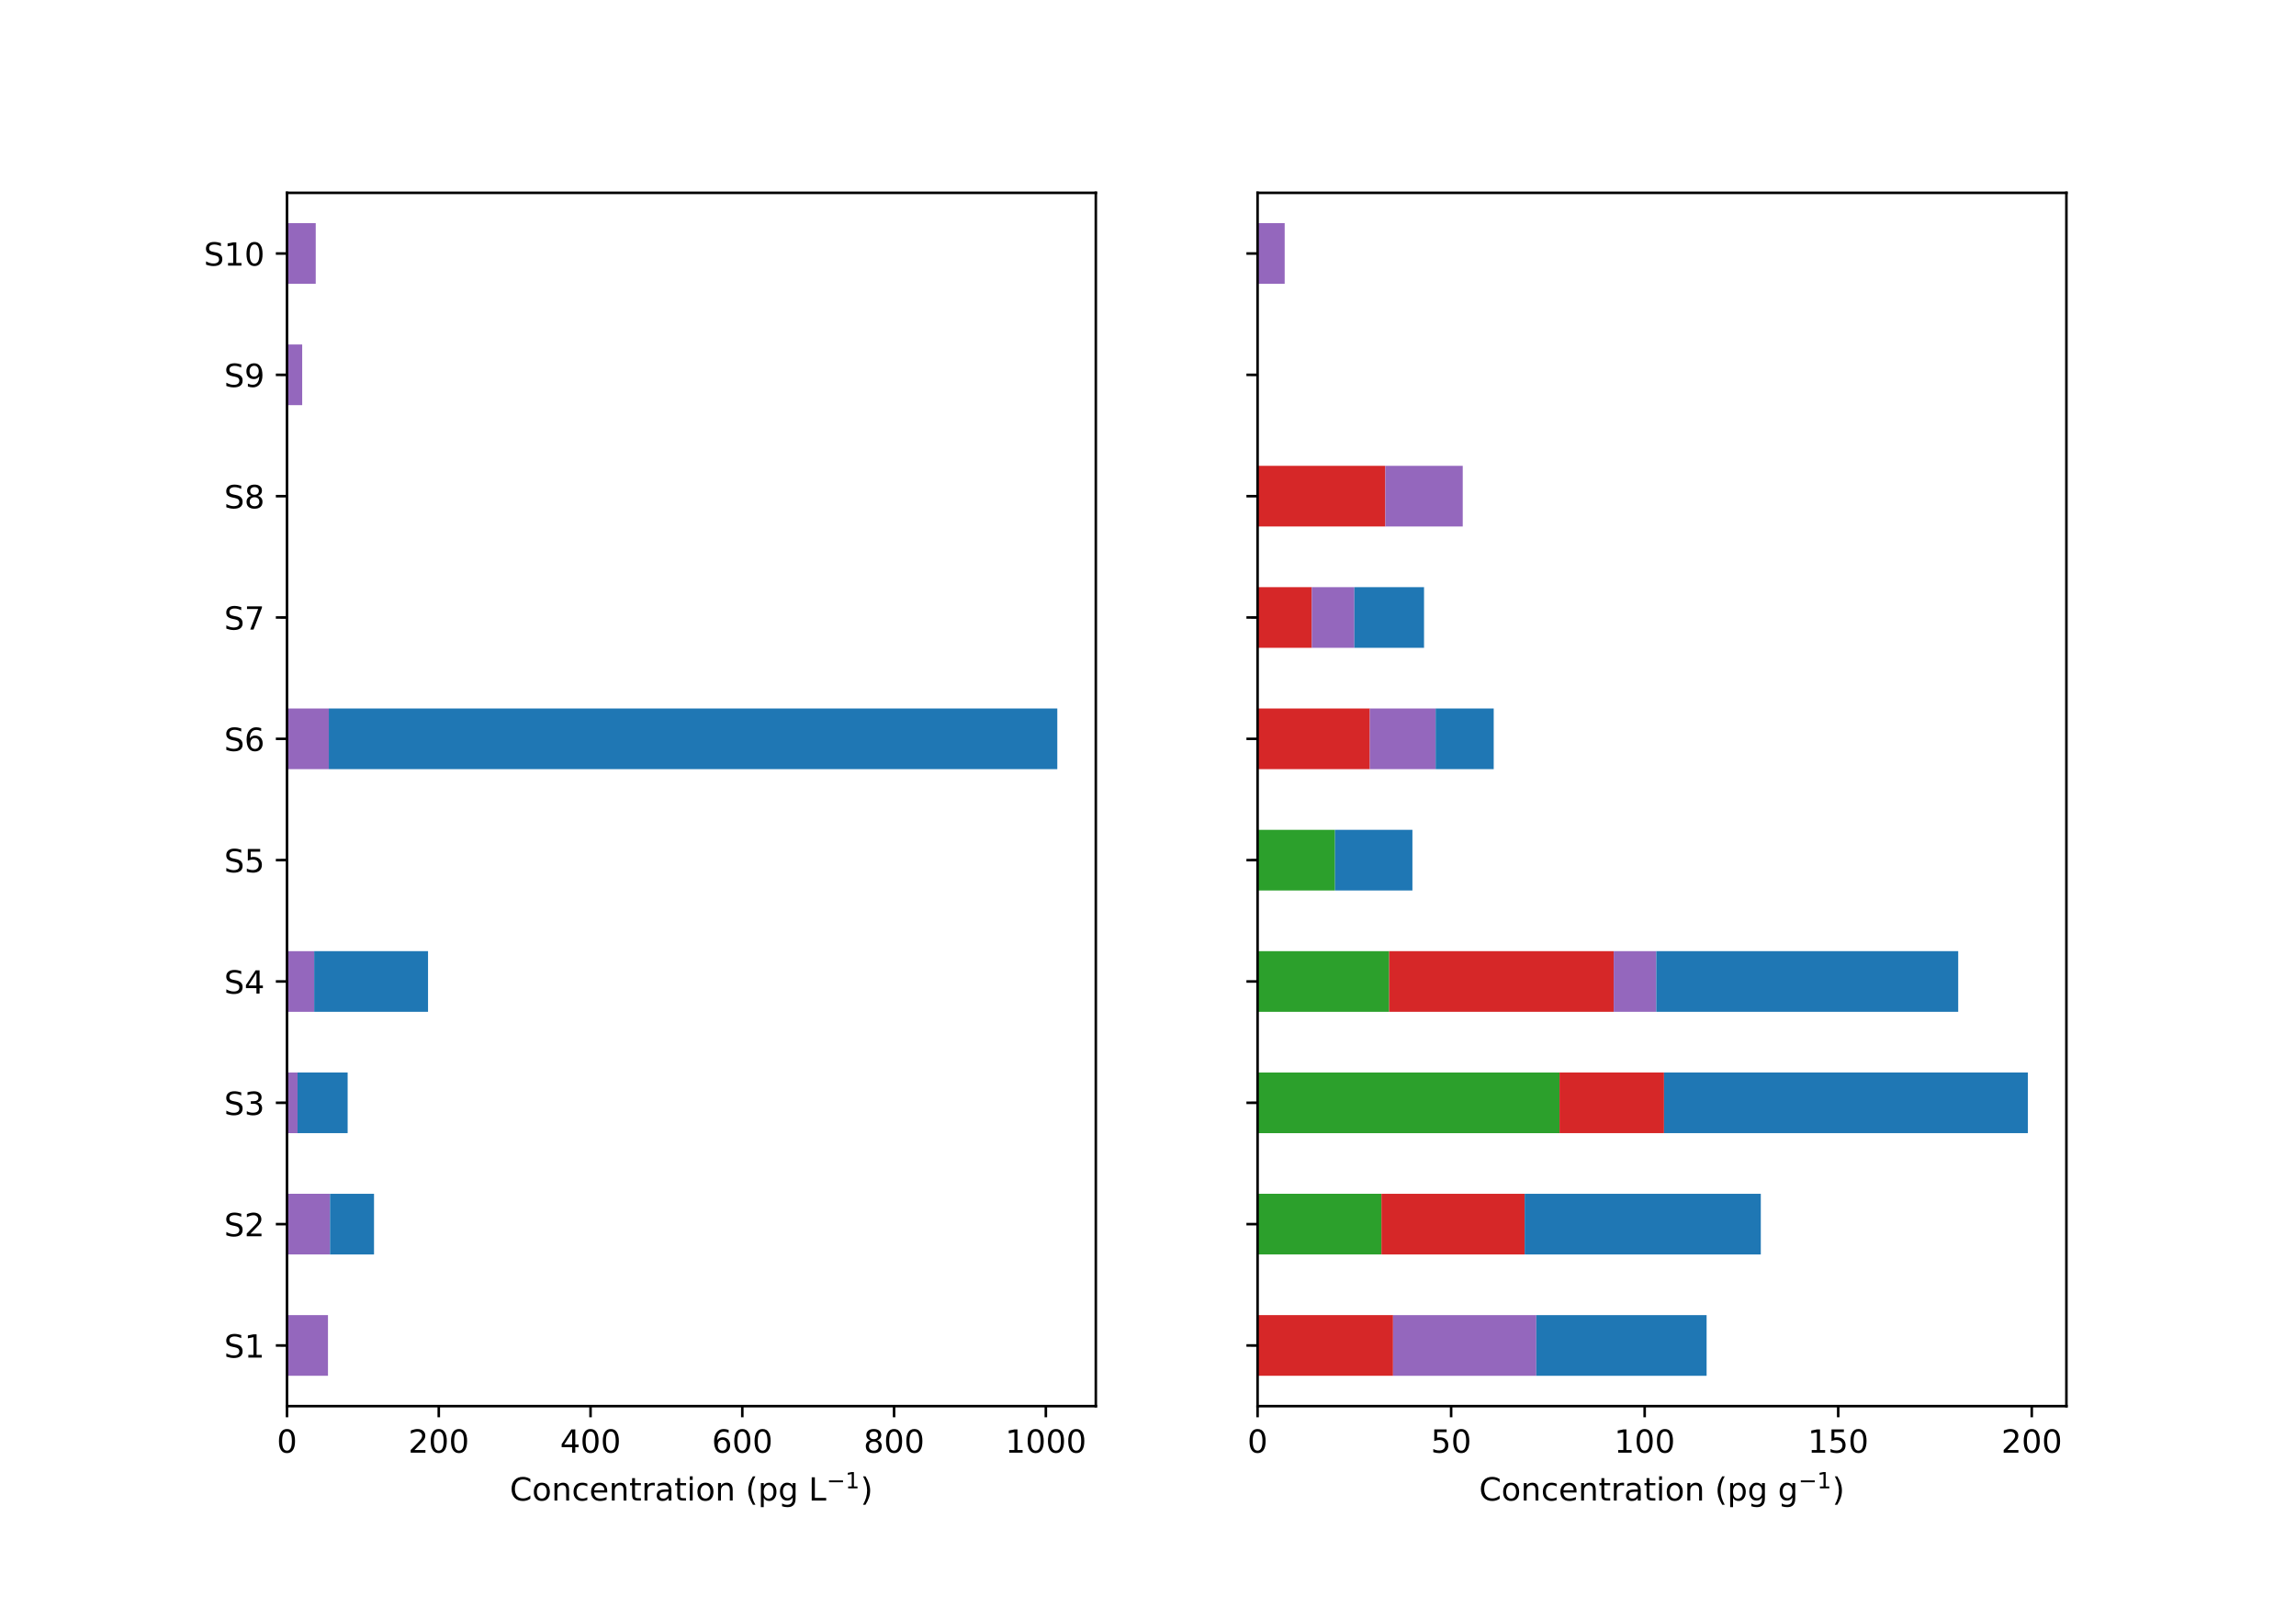 <?xml version="1.0" encoding="utf-8" standalone="no"?>
<!DOCTYPE svg PUBLIC "-//W3C//DTD SVG 1.1//EN"
  "http://www.w3.org/Graphics/SVG/1.1/DTD/svg11.dtd">
<!-- Created with matplotlib (http://matplotlib.org/) -->
<svg height="504pt" version="1.1" viewBox="0 0 720 504" width="720pt" xmlns="http://www.w3.org/2000/svg" xmlns:xlink="http://www.w3.org/1999/xlink">
 <defs>
  <style type="text/css">
*{stroke-linecap:butt;stroke-linejoin:round;}
  </style>
 </defs>
 <g id="figure_1">
  <g id="patch_1">
   <path d="M 0 504 
L 720 504 
L 720 0 
L 0 0 
z
" style="fill:none;"/>
  </g>
  <g id="axes_1">
   <g id="patch_2">
    <path d="M 90 441 
L 343.636 441 
L 343.636 60.48 
L 90 60.48 
z
" style="fill:none;"/>
   </g>
   <g id="patch_3">
    <path clip-path="url(#pe3ce8aa2ab)" d="M 90 431.487 
L 102.85 431.487 
L 102.85 412.461 
L 90 412.461 
z
" style="fill:#9467bd;"/>
   </g>
   <g id="patch_4">
    <path clip-path="url(#pe3ce8aa2ab)" d="M 90 393.435 
L 103.485 393.435 
L 103.485 374.409 
L 90 374.409 
z
" style="fill:#9467bd;"/>
   </g>
   <g id="patch_5">
    <path clip-path="url(#pe3ce8aa2ab)" d="M 90 355.383 
L 93.31 355.383 
L 93.31 336.357 
L 90 336.357 
z
" style="fill:#9467bd;"/>
   </g>
   <g id="patch_6">
    <path clip-path="url(#pe3ce8aa2ab)" d="M 90 317.331 
L 98.531 317.331 
L 98.531 298.305 
L 90 298.305 
z
" style="fill:#9467bd;"/>
   </g>
   <g id="patch_7">
    <path clip-path="url(#pe3ce8aa2ab)" d="M 90 279.279 
L 90 279.279 
L 90 260.253 
L 90 260.253 
z
" style="fill:#9467bd;"/>
   </g>
   <g id="patch_8">
    <path clip-path="url(#pe3ce8aa2ab)" d="M 90 241.227 
L 103.112 241.227 
L 103.112 222.201 
L 90 222.201 
z
" style="fill:#9467bd;"/>
   </g>
   <g id="patch_9">
    <path clip-path="url(#pe3ce8aa2ab)" d="M 90 203.175 
L 90 203.175 
L 90 184.149 
L 90 184.149 
z
" style="fill:#9467bd;"/>
   </g>
   <g id="patch_10">
    <path clip-path="url(#pe3ce8aa2ab)" d="M 90 165.123 
L 90 165.123 
L 90 146.097 
L 90 146.097 
z
" style="fill:#9467bd;"/>
   </g>
   <g id="patch_11">
    <path clip-path="url(#pe3ce8aa2ab)" d="M 90 127.071 
L 94.766 127.071 
L 94.766 108.045 
L 90 108.045 
z
" style="fill:#9467bd;"/>
   </g>
   <g id="patch_12">
    <path clip-path="url(#pe3ce8aa2ab)" d="M 90 89.019 
L 99.009 89.019 
L 99.009 69.993 
L 90 69.993 
z
" style="fill:#9467bd;"/>
   </g>
   <g id="patch_13">
    <path clip-path="url(#pe3ce8aa2ab)" d="M 90 431.487 
L 90 431.487 
L 90 412.461 
L 90 412.461 
z
" style="fill:#1f77b4;"/>
   </g>
   <g id="patch_14">
    <path clip-path="url(#pe3ce8aa2ab)" d="M 103.485 393.435 
L 117.287 393.435 
L 117.287 374.409 
L 103.485 374.409 
z
" style="fill:#1f77b4;"/>
   </g>
   <g id="patch_15">
    <path clip-path="url(#pe3ce8aa2ab)" d="M 93.31 355.383 
L 109.016 355.383 
L 109.016 336.357 
L 93.31 336.357 
z
" style="fill:#1f77b4;"/>
   </g>
   <g id="patch_16">
    <path clip-path="url(#pe3ce8aa2ab)" d="M 98.531 317.331 
L 134.226 317.331 
L 134.226 298.305 
L 98.531 298.305 
z
" style="fill:#1f77b4;"/>
   </g>
   <g id="patch_17">
    <path clip-path="url(#pe3ce8aa2ab)" d="M 90 279.279 
L 90 279.279 
L 90 260.253 
L 90 260.253 
z
" style="fill:#1f77b4;"/>
   </g>
   <g id="patch_18">
    <path clip-path="url(#pe3ce8aa2ab)" d="M 103.112 241.227 
L 331.558 241.227 
L 331.558 222.201 
L 103.112 222.201 
z
" style="fill:#1f77b4;"/>
   </g>
   <g id="patch_19">
    <path clip-path="url(#pe3ce8aa2ab)" d="M 90 203.175 
L 90 203.175 
L 90 184.149 
L 90 184.149 
z
" style="fill:#1f77b4;"/>
   </g>
   <g id="patch_20">
    <path clip-path="url(#pe3ce8aa2ab)" d="M 90 165.123 
L 90 165.123 
L 90 146.097 
L 90 146.097 
z
" style="fill:#1f77b4;"/>
   </g>
   <g id="patch_21">
    <path clip-path="url(#pe3ce8aa2ab)" d="M 90 127.071 
L 90 127.071 
L 90 108.045 
L 90 108.045 
z
" style="fill:#1f77b4;"/>
   </g>
   <g id="patch_22">
    <path clip-path="url(#pe3ce8aa2ab)" d="M 90 89.019 
L 90 89.019 
L 90 69.993 
L 90 69.993 
z
" style="fill:#1f77b4;"/>
   </g>
   <g id="matplotlib.axis_1">
    <g id="xtick_1">
     <g id="line2d_1">
      <defs>
       <path d="M 0 0 
L 0 3.5 
" id="m08badd863f" style="stroke:#000000;stroke-width:0.8;"/>
      </defs>
      <g>
       <use style="stroke:#000000;stroke-width:0.8;" x="90" xlink:href="#m08badd863f" y="441"/>
      </g>
     </g>
     <g id="text_1">
      <!-- 0 -->
      <defs>
       <path d="M 31.781 66.406 
Q 24.172 66.406 20.328 58.906 
Q 16.5 51.422 16.5 36.375 
Q 16.5 21.391 20.328 13.891 
Q 24.172 6.391 31.781 6.391 
Q 39.453 6.391 43.281 13.891 
Q 47.125 21.391 47.125 36.375 
Q 47.125 51.422 43.281 58.906 
Q 39.453 66.406 31.781 66.406 
z
M 31.781 74.219 
Q 44.047 74.219 50.516 64.516 
Q 56.984 54.828 56.984 36.375 
Q 56.984 17.969 50.516 8.266 
Q 44.047 -1.422 31.781 -1.422 
Q 19.531 -1.422 13.062 8.266 
Q 6.594 17.969 6.594 36.375 
Q 6.594 54.828 13.062 64.516 
Q 19.531 74.219 31.781 74.219 
z
" id="DejaVuSans-30"/>
      </defs>
      <g transform="translate(86.819 455.598)scale(0.1 -0.1)">
       <use xlink:href="#DejaVuSans-30"/>
      </g>
     </g>
    </g>
    <g id="xtick_2">
     <g id="line2d_2">
      <g>
       <use style="stroke:#000000;stroke-width:0.8;" x="137.593" xlink:href="#m08badd863f" y="441"/>
      </g>
     </g>
     <g id="text_2">
      <!-- 200 -->
      <defs>
       <path d="M 19.188 8.297 
L 53.609 8.297 
L 53.609 0 
L 7.328 0 
L 7.328 8.297 
Q 12.938 14.109 22.625 23.891 
Q 32.328 33.688 34.812 36.531 
Q 39.547 41.844 41.422 45.531 
Q 43.312 49.219 43.312 52.781 
Q 43.312 58.594 39.234 62.25 
Q 35.156 65.922 28.609 65.922 
Q 23.969 65.922 18.812 64.312 
Q 13.672 62.703 7.812 59.422 
L 7.812 69.391 
Q 13.766 71.781 18.938 73 
Q 24.125 74.219 28.422 74.219 
Q 39.75 74.219 46.484 68.547 
Q 53.219 62.891 53.219 53.422 
Q 53.219 48.922 51.531 44.891 
Q 49.859 40.875 45.406 35.406 
Q 44.188 33.984 37.641 27.219 
Q 31.109 20.453 19.188 8.297 
z
" id="DejaVuSans-32"/>
      </defs>
      <g transform="translate(128.049 455.598)scale(0.1 -0.1)">
       <use xlink:href="#DejaVuSans-32"/>
       <use x="63.623" xlink:href="#DejaVuSans-30"/>
       <use x="127.246" xlink:href="#DejaVuSans-30"/>
      </g>
     </g>
    </g>
    <g id="xtick_3">
     <g id="line2d_3">
      <g>
       <use style="stroke:#000000;stroke-width:0.8;" x="185.186" xlink:href="#m08badd863f" y="441"/>
      </g>
     </g>
     <g id="text_3">
      <!-- 400 -->
      <defs>
       <path d="M 37.797 64.312 
L 12.891 25.391 
L 37.797 25.391 
z
M 35.203 72.906 
L 47.609 72.906 
L 47.609 25.391 
L 58.016 25.391 
L 58.016 17.188 
L 47.609 17.188 
L 47.609 0 
L 37.797 0 
L 37.797 17.188 
L 4.891 17.188 
L 4.891 26.703 
z
" id="DejaVuSans-34"/>
      </defs>
      <g transform="translate(175.642 455.598)scale(0.1 -0.1)">
       <use xlink:href="#DejaVuSans-34"/>
       <use x="63.623" xlink:href="#DejaVuSans-30"/>
       <use x="127.246" xlink:href="#DejaVuSans-30"/>
      </g>
     </g>
    </g>
    <g id="xtick_4">
     <g id="line2d_4">
      <g>
       <use style="stroke:#000000;stroke-width:0.8;" x="232.779" xlink:href="#m08badd863f" y="441"/>
      </g>
     </g>
     <g id="text_4">
      <!-- 600 -->
      <defs>
       <path d="M 33.016 40.375 
Q 26.375 40.375 22.484 35.828 
Q 18.609 31.297 18.609 23.391 
Q 18.609 15.531 22.484 10.953 
Q 26.375 6.391 33.016 6.391 
Q 39.656 6.391 43.531 10.953 
Q 47.406 15.531 47.406 23.391 
Q 47.406 31.297 43.531 35.828 
Q 39.656 40.375 33.016 40.375 
z
M 52.594 71.297 
L 52.594 62.312 
Q 48.875 64.062 45.094 64.984 
Q 41.312 65.922 37.594 65.922 
Q 27.828 65.922 22.672 59.328 
Q 17.531 52.734 16.797 39.406 
Q 19.672 43.656 24.016 45.922 
Q 28.375 48.188 33.594 48.188 
Q 44.578 48.188 50.953 41.516 
Q 57.328 34.859 57.328 23.391 
Q 57.328 12.156 50.688 5.359 
Q 44.047 -1.422 33.016 -1.422 
Q 20.359 -1.422 13.672 8.266 
Q 6.984 17.969 6.984 36.375 
Q 6.984 53.656 15.188 63.938 
Q 23.391 74.219 37.203 74.219 
Q 40.922 74.219 44.703 73.484 
Q 48.484 72.75 52.594 71.297 
z
" id="DejaVuSans-36"/>
      </defs>
      <g transform="translate(223.235 455.598)scale(0.1 -0.1)">
       <use xlink:href="#DejaVuSans-36"/>
       <use x="63.623" xlink:href="#DejaVuSans-30"/>
       <use x="127.246" xlink:href="#DejaVuSans-30"/>
      </g>
     </g>
    </g>
    <g id="xtick_5">
     <g id="line2d_5">
      <g>
       <use style="stroke:#000000;stroke-width:0.8;" x="280.372" xlink:href="#m08badd863f" y="441"/>
      </g>
     </g>
     <g id="text_5">
      <!-- 800 -->
      <defs>
       <path d="M 31.781 34.625 
Q 24.75 34.625 20.719 30.859 
Q 16.703 27.094 16.703 20.516 
Q 16.703 13.922 20.719 10.156 
Q 24.75 6.391 31.781 6.391 
Q 38.812 6.391 42.859 10.172 
Q 46.922 13.969 46.922 20.516 
Q 46.922 27.094 42.891 30.859 
Q 38.875 34.625 31.781 34.625 
z
M 21.922 38.812 
Q 15.578 40.375 12.031 44.719 
Q 8.5 49.078 8.5 55.328 
Q 8.5 64.062 14.719 69.141 
Q 20.953 74.219 31.781 74.219 
Q 42.672 74.219 48.875 69.141 
Q 55.078 64.062 55.078 55.328 
Q 55.078 49.078 51.531 44.719 
Q 48 40.375 41.703 38.812 
Q 48.828 37.156 52.797 32.312 
Q 56.781 27.484 56.781 20.516 
Q 56.781 9.906 50.312 4.234 
Q 43.844 -1.422 31.781 -1.422 
Q 19.734 -1.422 13.25 4.234 
Q 6.781 9.906 6.781 20.516 
Q 6.781 27.484 10.781 32.312 
Q 14.797 37.156 21.922 38.812 
z
M 18.312 54.391 
Q 18.312 48.734 21.844 45.562 
Q 25.391 42.391 31.781 42.391 
Q 38.141 42.391 41.719 45.562 
Q 45.312 48.734 45.312 54.391 
Q 45.312 60.062 41.719 63.234 
Q 38.141 66.406 31.781 66.406 
Q 25.391 66.406 21.844 63.234 
Q 18.312 60.062 18.312 54.391 
z
" id="DejaVuSans-38"/>
      </defs>
      <g transform="translate(270.828 455.598)scale(0.1 -0.1)">
       <use xlink:href="#DejaVuSans-38"/>
       <use x="63.623" xlink:href="#DejaVuSans-30"/>
       <use x="127.246" xlink:href="#DejaVuSans-30"/>
      </g>
     </g>
    </g>
    <g id="xtick_6">
     <g id="line2d_6">
      <g>
       <use style="stroke:#000000;stroke-width:0.8;" x="327.965" xlink:href="#m08badd863f" y="441"/>
      </g>
     </g>
     <g id="text_6">
      <!-- 1000 -->
      <defs>
       <path d="M 12.406 8.297 
L 28.516 8.297 
L 28.516 63.922 
L 10.984 60.406 
L 10.984 69.391 
L 28.422 72.906 
L 38.281 72.906 
L 38.281 8.297 
L 54.391 8.297 
L 54.391 0 
L 12.406 0 
z
" id="DejaVuSans-31"/>
      </defs>
      <g transform="translate(315.24 455.598)scale(0.1 -0.1)">
       <use xlink:href="#DejaVuSans-31"/>
       <use x="63.623" xlink:href="#DejaVuSans-30"/>
       <use x="127.246" xlink:href="#DejaVuSans-30"/>
       <use x="190.869" xlink:href="#DejaVuSans-30"/>
      </g>
     </g>
    </g>
    <g id="text_7">
     <!-- Concentration (pg L$^{-1}$) -->
     <defs>
      <path d="M 64.406 67.281 
L 64.406 56.891 
Q 59.422 61.531 53.781 63.812 
Q 48.141 66.109 41.797 66.109 
Q 29.297 66.109 22.656 58.469 
Q 16.016 50.828 16.016 36.375 
Q 16.016 21.969 22.656 14.328 
Q 29.297 6.688 41.797 6.688 
Q 48.141 6.688 53.781 8.984 
Q 59.422 11.281 64.406 15.922 
L 64.406 5.609 
Q 59.234 2.094 53.438 0.328 
Q 47.656 -1.422 41.219 -1.422 
Q 24.656 -1.422 15.125 8.703 
Q 5.609 18.844 5.609 36.375 
Q 5.609 53.953 15.125 64.078 
Q 24.656 74.219 41.219 74.219 
Q 47.75 74.219 53.531 72.484 
Q 59.328 70.75 64.406 67.281 
z
" id="DejaVuSans-43"/>
      <path d="M 30.609 48.391 
Q 23.391 48.391 19.188 42.75 
Q 14.984 37.109 14.984 27.297 
Q 14.984 17.484 19.156 11.844 
Q 23.344 6.203 30.609 6.203 
Q 37.797 6.203 41.984 11.859 
Q 46.188 17.531 46.188 27.297 
Q 46.188 37.016 41.984 42.703 
Q 37.797 48.391 30.609 48.391 
z
M 30.609 56 
Q 42.328 56 49.016 48.375 
Q 55.719 40.766 55.719 27.297 
Q 55.719 13.875 49.016 6.219 
Q 42.328 -1.422 30.609 -1.422 
Q 18.844 -1.422 12.172 6.219 
Q 5.516 13.875 5.516 27.297 
Q 5.516 40.766 12.172 48.375 
Q 18.844 56 30.609 56 
z
" id="DejaVuSans-6f"/>
      <path d="M 54.891 33.016 
L 54.891 0 
L 45.906 0 
L 45.906 32.719 
Q 45.906 40.484 42.875 44.328 
Q 39.844 48.188 33.797 48.188 
Q 26.516 48.188 22.312 43.547 
Q 18.109 38.922 18.109 30.906 
L 18.109 0 
L 9.078 0 
L 9.078 54.688 
L 18.109 54.688 
L 18.109 46.188 
Q 21.344 51.125 25.703 53.562 
Q 30.078 56 35.797 56 
Q 45.219 56 50.047 50.172 
Q 54.891 44.344 54.891 33.016 
z
" id="DejaVuSans-6e"/>
      <path d="M 48.781 52.594 
L 48.781 44.188 
Q 44.969 46.297 41.141 47.344 
Q 37.312 48.391 33.406 48.391 
Q 24.656 48.391 19.812 42.844 
Q 14.984 37.312 14.984 27.297 
Q 14.984 17.281 19.812 11.734 
Q 24.656 6.203 33.406 6.203 
Q 37.312 6.203 41.141 7.25 
Q 44.969 8.297 48.781 10.406 
L 48.781 2.094 
Q 45.016 0.344 40.984 -0.531 
Q 36.969 -1.422 32.422 -1.422 
Q 20.062 -1.422 12.781 6.344 
Q 5.516 14.109 5.516 27.297 
Q 5.516 40.672 12.859 48.328 
Q 20.219 56 33.016 56 
Q 37.156 56 41.109 55.141 
Q 45.062 54.297 48.781 52.594 
z
" id="DejaVuSans-63"/>
      <path d="M 56.203 29.594 
L 56.203 25.203 
L 14.891 25.203 
Q 15.484 15.922 20.484 11.062 
Q 25.484 6.203 34.422 6.203 
Q 39.594 6.203 44.453 7.469 
Q 49.312 8.734 54.109 11.281 
L 54.109 2.781 
Q 49.266 0.734 44.188 -0.344 
Q 39.109 -1.422 33.891 -1.422 
Q 20.797 -1.422 13.156 6.188 
Q 5.516 13.812 5.516 26.812 
Q 5.516 40.234 12.766 48.109 
Q 20.016 56 32.328 56 
Q 43.359 56 49.781 48.891 
Q 56.203 41.797 56.203 29.594 
z
M 47.219 32.234 
Q 47.125 39.594 43.094 43.984 
Q 39.062 48.391 32.422 48.391 
Q 24.906 48.391 20.391 44.141 
Q 15.875 39.891 15.188 32.172 
z
" id="DejaVuSans-65"/>
      <path d="M 18.312 70.219 
L 18.312 54.688 
L 36.812 54.688 
L 36.812 47.703 
L 18.312 47.703 
L 18.312 18.016 
Q 18.312 11.328 20.141 9.422 
Q 21.969 7.516 27.594 7.516 
L 36.812 7.516 
L 36.812 0 
L 27.594 0 
Q 17.188 0 13.234 3.875 
Q 9.281 7.766 9.281 18.016 
L 9.281 47.703 
L 2.688 47.703 
L 2.688 54.688 
L 9.281 54.688 
L 9.281 70.219 
z
" id="DejaVuSans-74"/>
      <path d="M 41.109 46.297 
Q 39.594 47.172 37.812 47.578 
Q 36.031 48 33.891 48 
Q 26.266 48 22.188 43.047 
Q 18.109 38.094 18.109 28.812 
L 18.109 0 
L 9.078 0 
L 9.078 54.688 
L 18.109 54.688 
L 18.109 46.188 
Q 20.953 51.172 25.484 53.578 
Q 30.031 56 36.531 56 
Q 37.453 56 38.578 55.875 
Q 39.703 55.766 41.062 55.516 
z
" id="DejaVuSans-72"/>
      <path d="M 34.281 27.484 
Q 23.391 27.484 19.188 25 
Q 14.984 22.516 14.984 16.5 
Q 14.984 11.719 18.141 8.906 
Q 21.297 6.109 26.703 6.109 
Q 34.188 6.109 38.703 11.406 
Q 43.219 16.703 43.219 25.484 
L 43.219 27.484 
z
M 52.203 31.203 
L 52.203 0 
L 43.219 0 
L 43.219 8.297 
Q 40.141 3.328 35.547 0.953 
Q 30.953 -1.422 24.312 -1.422 
Q 15.922 -1.422 10.953 3.297 
Q 6 8.016 6 15.922 
Q 6 25.141 12.172 29.828 
Q 18.359 34.516 30.609 34.516 
L 43.219 34.516 
L 43.219 35.406 
Q 43.219 41.609 39.141 45 
Q 35.062 48.391 27.688 48.391 
Q 23 48.391 18.547 47.266 
Q 14.109 46.141 10.016 43.891 
L 10.016 52.203 
Q 14.938 54.109 19.578 55.047 
Q 24.219 56 28.609 56 
Q 40.484 56 46.344 49.844 
Q 52.203 43.703 52.203 31.203 
z
" id="DejaVuSans-61"/>
      <path d="M 9.422 54.688 
L 18.406 54.688 
L 18.406 0 
L 9.422 0 
z
M 9.422 75.984 
L 18.406 75.984 
L 18.406 64.594 
L 9.422 64.594 
z
" id="DejaVuSans-69"/>
      <path id="DejaVuSans-20"/>
      <path d="M 31 75.875 
Q 24.469 64.656 21.281 53.656 
Q 18.109 42.672 18.109 31.391 
Q 18.109 20.125 21.312 9.062 
Q 24.516 -2 31 -13.188 
L 23.188 -13.188 
Q 15.875 -1.703 12.234 9.375 
Q 8.594 20.453 8.594 31.391 
Q 8.594 42.281 12.203 53.312 
Q 15.828 64.359 23.188 75.875 
z
" id="DejaVuSans-28"/>
      <path d="M 18.109 8.203 
L 18.109 -20.797 
L 9.078 -20.797 
L 9.078 54.688 
L 18.109 54.688 
L 18.109 46.391 
Q 20.953 51.266 25.266 53.625 
Q 29.594 56 35.594 56 
Q 45.562 56 51.781 48.094 
Q 58.016 40.188 58.016 27.297 
Q 58.016 14.406 51.781 6.484 
Q 45.562 -1.422 35.594 -1.422 
Q 29.594 -1.422 25.266 0.953 
Q 20.953 3.328 18.109 8.203 
z
M 48.688 27.297 
Q 48.688 37.203 44.609 42.844 
Q 40.531 48.484 33.406 48.484 
Q 26.266 48.484 22.188 42.844 
Q 18.109 37.203 18.109 27.297 
Q 18.109 17.391 22.188 11.75 
Q 26.266 6.109 33.406 6.109 
Q 40.531 6.109 44.609 11.75 
Q 48.688 17.391 48.688 27.297 
z
" id="DejaVuSans-70"/>
      <path d="M 45.406 27.984 
Q 45.406 37.75 41.375 43.109 
Q 37.359 48.484 30.078 48.484 
Q 22.859 48.484 18.828 43.109 
Q 14.797 37.75 14.797 27.984 
Q 14.797 18.266 18.828 12.891 
Q 22.859 7.516 30.078 7.516 
Q 37.359 7.516 41.375 12.891 
Q 45.406 18.266 45.406 27.984 
z
M 54.391 6.781 
Q 54.391 -7.172 48.188 -13.984 
Q 42 -20.797 29.203 -20.797 
Q 24.469 -20.797 20.266 -20.094 
Q 16.062 -19.391 12.109 -17.922 
L 12.109 -9.188 
Q 16.062 -11.328 19.922 -12.344 
Q 23.781 -13.375 27.781 -13.375 
Q 36.625 -13.375 41.016 -8.766 
Q 45.406 -4.156 45.406 5.172 
L 45.406 9.625 
Q 42.625 4.781 38.281 2.391 
Q 33.938 0 27.875 0 
Q 17.828 0 11.672 7.656 
Q 5.516 15.328 5.516 27.984 
Q 5.516 40.672 11.672 48.328 
Q 17.828 56 27.875 56 
Q 33.938 56 38.281 53.609 
Q 42.625 51.219 45.406 46.391 
L 45.406 54.688 
L 54.391 54.688 
z
" id="DejaVuSans-67"/>
      <path d="M 9.812 72.906 
L 19.672 72.906 
L 19.672 8.297 
L 55.172 8.297 
L 55.172 0 
L 9.812 0 
z
" id="DejaVuSans-4c"/>
      <path d="M 10.594 35.5 
L 73.188 35.5 
L 73.188 27.203 
L 10.594 27.203 
z
" id="DejaVuSans-2212"/>
      <path d="M 8.016 75.875 
L 15.828 75.875 
Q 23.141 64.359 26.781 53.312 
Q 30.422 42.281 30.422 31.391 
Q 30.422 20.453 26.781 9.375 
Q 23.141 -1.703 15.828 -13.188 
L 8.016 -13.188 
Q 14.5 -2 17.703 9.062 
Q 20.906 20.125 20.906 31.391 
Q 20.906 42.672 17.703 53.656 
Q 14.5 64.656 8.016 75.875 
z
" id="DejaVuSans-29"/>
     </defs>
     <g transform="translate(159.868 470.678)scale(0.1 -0.1)">
      <use transform="translate(0 0.684)" xlink:href="#DejaVuSans-43"/>
      <use transform="translate(69.824 0.684)" xlink:href="#DejaVuSans-6f"/>
      <use transform="translate(131.006 0.684)" xlink:href="#DejaVuSans-6e"/>
      <use transform="translate(194.385 0.684)" xlink:href="#DejaVuSans-63"/>
      <use transform="translate(249.365 0.684)" xlink:href="#DejaVuSans-65"/>
      <use transform="translate(310.889 0.684)" xlink:href="#DejaVuSans-6e"/>
      <use transform="translate(374.268 0.684)" xlink:href="#DejaVuSans-74"/>
      <use transform="translate(413.477 0.684)" xlink:href="#DejaVuSans-72"/>
      <use transform="translate(454.59 0.684)" xlink:href="#DejaVuSans-61"/>
      <use transform="translate(515.869 0.684)" xlink:href="#DejaVuSans-74"/>
      <use transform="translate(555.078 0.684)" xlink:href="#DejaVuSans-69"/>
      <use transform="translate(582.861 0.684)" xlink:href="#DejaVuSans-6f"/>
      <use transform="translate(644.043 0.684)" xlink:href="#DejaVuSans-6e"/>
      <use transform="translate(707.422 0.684)" xlink:href="#DejaVuSans-20"/>
      <use transform="translate(739.209 0.684)" xlink:href="#DejaVuSans-28"/>
      <use transform="translate(778.223 0.684)" xlink:href="#DejaVuSans-70"/>
      <use transform="translate(841.699 0.684)" xlink:href="#DejaVuSans-67"/>
      <use transform="translate(905.176 0.684)" xlink:href="#DejaVuSans-20"/>
      <use transform="translate(936.963 0.684)" xlink:href="#DejaVuSans-4c"/>
      <use transform="translate(993.633 38.966)scale(0.7)" xlink:href="#DejaVuSans-2212"/>
      <use transform="translate(1052.285 38.966)scale(0.7)" xlink:href="#DejaVuSans-31"/>
      <use transform="translate(1099.556 0.684)" xlink:href="#DejaVuSans-29"/>
     </g>
    </g>
   </g>
   <g id="matplotlib.axis_2">
    <g id="ytick_1">
     <g id="line2d_7">
      <defs>
       <path d="M 0 0 
L -3.5 0 
" id="m85dfa0461e" style="stroke:#000000;stroke-width:0.8;"/>
      </defs>
      <g>
       <use style="stroke:#000000;stroke-width:0.8;" x="90" xlink:href="#m85dfa0461e" y="421.974"/>
      </g>
     </g>
     <g id="text_8">
      <!-- S1 -->
      <defs>
       <path d="M 53.516 70.516 
L 53.516 60.891 
Q 47.906 63.578 42.922 64.891 
Q 37.938 66.219 33.297 66.219 
Q 25.25 66.219 20.875 63.094 
Q 16.5 59.969 16.5 54.203 
Q 16.5 49.359 19.406 46.891 
Q 22.312 44.438 30.422 42.922 
L 36.375 41.703 
Q 47.406 39.594 52.656 34.297 
Q 57.906 29 57.906 20.125 
Q 57.906 9.516 50.797 4.047 
Q 43.703 -1.422 29.984 -1.422 
Q 24.812 -1.422 18.969 -0.25 
Q 13.141 0.922 6.891 3.219 
L 6.891 13.375 
Q 12.891 10.016 18.656 8.297 
Q 24.422 6.594 29.984 6.594 
Q 38.422 6.594 43.016 9.906 
Q 47.609 13.234 47.609 19.391 
Q 47.609 24.75 44.312 27.781 
Q 41.016 30.812 33.5 32.328 
L 27.484 33.5 
Q 16.453 35.688 11.516 40.375 
Q 6.594 45.062 6.594 53.422 
Q 6.594 63.094 13.406 68.656 
Q 20.219 74.219 32.172 74.219 
Q 37.312 74.219 42.625 73.281 
Q 47.953 72.359 53.516 70.516 
z
" id="DejaVuSans-53"/>
      </defs>
      <g transform="translate(70.289 425.773)scale(0.1 -0.1)">
       <use xlink:href="#DejaVuSans-53"/>
       <use x="63.477" xlink:href="#DejaVuSans-31"/>
      </g>
     </g>
    </g>
    <g id="ytick_2">
     <g id="line2d_8">
      <g>
       <use style="stroke:#000000;stroke-width:0.8;" x="90" xlink:href="#m85dfa0461e" y="383.922"/>
      </g>
     </g>
     <g id="text_9">
      <!-- S2 -->
      <g transform="translate(70.289 387.721)scale(0.1 -0.1)">
       <use xlink:href="#DejaVuSans-53"/>
       <use x="63.477" xlink:href="#DejaVuSans-32"/>
      </g>
     </g>
    </g>
    <g id="ytick_3">
     <g id="line2d_9">
      <g>
       <use style="stroke:#000000;stroke-width:0.8;" x="90" xlink:href="#m85dfa0461e" y="345.87"/>
      </g>
     </g>
     <g id="text_10">
      <!-- S3 -->
      <defs>
       <path d="M 40.578 39.312 
Q 47.656 37.797 51.625 33 
Q 55.609 28.219 55.609 21.188 
Q 55.609 10.406 48.188 4.484 
Q 40.766 -1.422 27.094 -1.422 
Q 22.516 -1.422 17.656 -0.516 
Q 12.797 0.391 7.625 2.203 
L 7.625 11.719 
Q 11.719 9.328 16.594 8.109 
Q 21.484 6.891 26.812 6.891 
Q 36.078 6.891 40.938 10.547 
Q 45.797 14.203 45.797 21.188 
Q 45.797 27.641 41.281 31.266 
Q 36.766 34.906 28.719 34.906 
L 20.219 34.906 
L 20.219 43.016 
L 29.109 43.016 
Q 36.375 43.016 40.234 45.922 
Q 44.094 48.828 44.094 54.297 
Q 44.094 59.906 40.109 62.906 
Q 36.141 65.922 28.719 65.922 
Q 24.656 65.922 20.016 65.031 
Q 15.375 64.156 9.812 62.312 
L 9.812 71.094 
Q 15.438 72.656 20.344 73.438 
Q 25.25 74.219 29.594 74.219 
Q 40.828 74.219 47.359 69.109 
Q 53.906 64.016 53.906 55.328 
Q 53.906 49.266 50.438 45.094 
Q 46.969 40.922 40.578 39.312 
z
" id="DejaVuSans-33"/>
      </defs>
      <g transform="translate(70.289 349.669)scale(0.1 -0.1)">
       <use xlink:href="#DejaVuSans-53"/>
       <use x="63.477" xlink:href="#DejaVuSans-33"/>
      </g>
     </g>
    </g>
    <g id="ytick_4">
     <g id="line2d_10">
      <g>
       <use style="stroke:#000000;stroke-width:0.8;" x="90" xlink:href="#m85dfa0461e" y="307.818"/>
      </g>
     </g>
     <g id="text_11">
      <!-- S4 -->
      <g transform="translate(70.289 311.617)scale(0.1 -0.1)">
       <use xlink:href="#DejaVuSans-53"/>
       <use x="63.477" xlink:href="#DejaVuSans-34"/>
      </g>
     </g>
    </g>
    <g id="ytick_5">
     <g id="line2d_11">
      <g>
       <use style="stroke:#000000;stroke-width:0.8;" x="90" xlink:href="#m85dfa0461e" y="269.766"/>
      </g>
     </g>
     <g id="text_12">
      <!-- S5 -->
      <defs>
       <path d="M 10.797 72.906 
L 49.516 72.906 
L 49.516 64.594 
L 19.828 64.594 
L 19.828 46.734 
Q 21.969 47.469 24.109 47.828 
Q 26.266 48.188 28.422 48.188 
Q 40.625 48.188 47.75 41.5 
Q 54.891 34.812 54.891 23.391 
Q 54.891 11.625 47.562 5.094 
Q 40.234 -1.422 26.906 -1.422 
Q 22.312 -1.422 17.547 -0.641 
Q 12.797 0.141 7.719 1.703 
L 7.719 11.625 
Q 12.109 9.234 16.797 8.062 
Q 21.484 6.891 26.703 6.891 
Q 35.156 6.891 40.078 11.328 
Q 45.016 15.766 45.016 23.391 
Q 45.016 31 40.078 35.438 
Q 35.156 39.891 26.703 39.891 
Q 22.75 39.891 18.812 39.016 
Q 14.891 38.141 10.797 36.281 
z
" id="DejaVuSans-35"/>
      </defs>
      <g transform="translate(70.289 273.565)scale(0.1 -0.1)">
       <use xlink:href="#DejaVuSans-53"/>
       <use x="63.477" xlink:href="#DejaVuSans-35"/>
      </g>
     </g>
    </g>
    <g id="ytick_6">
     <g id="line2d_12">
      <g>
       <use style="stroke:#000000;stroke-width:0.8;" x="90" xlink:href="#m85dfa0461e" y="231.714"/>
      </g>
     </g>
     <g id="text_13">
      <!-- S6 -->
      <g transform="translate(70.289 235.513)scale(0.1 -0.1)">
       <use xlink:href="#DejaVuSans-53"/>
       <use x="63.477" xlink:href="#DejaVuSans-36"/>
      </g>
     </g>
    </g>
    <g id="ytick_7">
     <g id="line2d_13">
      <g>
       <use style="stroke:#000000;stroke-width:0.8;" x="90" xlink:href="#m85dfa0461e" y="193.662"/>
      </g>
     </g>
     <g id="text_14">
      <!-- S7 -->
      <defs>
       <path d="M 8.203 72.906 
L 55.078 72.906 
L 55.078 68.703 
L 28.609 0 
L 18.312 0 
L 43.219 64.594 
L 8.203 64.594 
z
" id="DejaVuSans-37"/>
      </defs>
      <g transform="translate(70.289 197.461)scale(0.1 -0.1)">
       <use xlink:href="#DejaVuSans-53"/>
       <use x="63.477" xlink:href="#DejaVuSans-37"/>
      </g>
     </g>
    </g>
    <g id="ytick_8">
     <g id="line2d_14">
      <g>
       <use style="stroke:#000000;stroke-width:0.8;" x="90" xlink:href="#m85dfa0461e" y="155.61"/>
      </g>
     </g>
     <g id="text_15">
      <!-- S8 -->
      <g transform="translate(70.289 159.409)scale(0.1 -0.1)">
       <use xlink:href="#DejaVuSans-53"/>
       <use x="63.477" xlink:href="#DejaVuSans-38"/>
      </g>
     </g>
    </g>
    <g id="ytick_9">
     <g id="line2d_15">
      <g>
       <use style="stroke:#000000;stroke-width:0.8;" x="90" xlink:href="#m85dfa0461e" y="117.558"/>
      </g>
     </g>
     <g id="text_16">
      <!-- S9 -->
      <defs>
       <path d="M 10.984 1.516 
L 10.984 10.5 
Q 14.703 8.734 18.5 7.812 
Q 22.312 6.891 25.984 6.891 
Q 35.75 6.891 40.891 13.453 
Q 46.047 20.016 46.781 33.406 
Q 43.953 29.203 39.594 26.953 
Q 35.25 24.703 29.984 24.703 
Q 19.047 24.703 12.672 31.312 
Q 6.297 37.938 6.297 49.422 
Q 6.297 60.641 12.938 67.422 
Q 19.578 74.219 30.609 74.219 
Q 43.266 74.219 49.922 64.516 
Q 56.594 54.828 56.594 36.375 
Q 56.594 19.141 48.406 8.859 
Q 40.234 -1.422 26.422 -1.422 
Q 22.703 -1.422 18.891 -0.688 
Q 15.094 0.047 10.984 1.516 
z
M 30.609 32.422 
Q 37.25 32.422 41.125 36.953 
Q 45.016 41.5 45.016 49.422 
Q 45.016 57.281 41.125 61.844 
Q 37.25 66.406 30.609 66.406 
Q 23.969 66.406 20.094 61.844 
Q 16.219 57.281 16.219 49.422 
Q 16.219 41.5 20.094 36.953 
Q 23.969 32.422 30.609 32.422 
z
" id="DejaVuSans-39"/>
      </defs>
      <g transform="translate(70.289 121.357)scale(0.1 -0.1)">
       <use xlink:href="#DejaVuSans-53"/>
       <use x="63.477" xlink:href="#DejaVuSans-39"/>
      </g>
     </g>
    </g>
    <g id="ytick_10">
     <g id="line2d_16">
      <g>
       <use style="stroke:#000000;stroke-width:0.8;" x="90" xlink:href="#m85dfa0461e" y="79.506"/>
      </g>
     </g>
     <g id="text_17">
      <!-- S10 -->
      <g transform="translate(63.927 83.305)scale(0.1 -0.1)">
       <use xlink:href="#DejaVuSans-53"/>
       <use x="63.477" xlink:href="#DejaVuSans-31"/>
       <use x="127.1" xlink:href="#DejaVuSans-30"/>
      </g>
     </g>
    </g>
    <g id="ytick_11">
     <g id="line2d_17">
      <defs>
       <path d="M 0 0 
L -2 0 
" id="m8c8f34df7b" style="stroke:#000000;stroke-width:0.6;"/>
      </defs>
      <g>
       <use style="stroke:#000000;stroke-width:0.6;" x="90" xlink:href="#m8c8f34df7b" y="421.974"/>
      </g>
     </g>
    </g>
    <g id="ytick_12">
     <g id="line2d_18">
      <g>
       <use style="stroke:#000000;stroke-width:0.6;" x="90" xlink:href="#m8c8f34df7b" y="345.87"/>
      </g>
     </g>
    </g>
    <g id="ytick_13">
     <g id="line2d_19">
      <g>
       <use style="stroke:#000000;stroke-width:0.6;" x="90" xlink:href="#m8c8f34df7b" y="269.766"/>
      </g>
     </g>
    </g>
    <g id="ytick_14">
     <g id="line2d_20">
      <g>
       <use style="stroke:#000000;stroke-width:0.6;" x="90" xlink:href="#m8c8f34df7b" y="193.662"/>
      </g>
     </g>
    </g>
    <g id="ytick_15">
     <g id="line2d_21">
      <g>
       <use style="stroke:#000000;stroke-width:0.6;" x="90" xlink:href="#m8c8f34df7b" y="117.558"/>
      </g>
     </g>
    </g>
   </g>
   <g id="patch_23">
    <path d="M 90 441 
L 90 60.48 
" style="fill:none;stroke:#000000;stroke-linecap:square;stroke-linejoin:miter;stroke-width:0.8;"/>
   </g>
   <g id="patch_24">
    <path d="M 343.636 441 
L 343.636 60.48 
" style="fill:none;stroke:#000000;stroke-linecap:square;stroke-linejoin:miter;stroke-width:0.8;"/>
   </g>
   <g id="patch_25">
    <path d="M 90 441 
L 343.636 441 
" style="fill:none;stroke:#000000;stroke-linecap:square;stroke-linejoin:miter;stroke-width:0.8;"/>
   </g>
   <g id="patch_26">
    <path d="M 90 60.48 
L 343.636 60.48 
" style="fill:none;stroke:#000000;stroke-linecap:square;stroke-linejoin:miter;stroke-width:0.8;"/>
   </g>
  </g>
  <g id="axes_2">
   <g id="patch_27">
    <path d="M 394.364 441 
L 648 441 
L 648 60.48 
L 394.364 60.48 
z
" style="fill:none;"/>
   </g>
   <g id="patch_28">
    <path clip-path="url(#p054524eea8)" d="M 394.364 431.487 
L 394.364 431.487 
L 394.364 412.461 
L 394.364 412.461 
z
" style="fill:#2ca02c;"/>
   </g>
   <g id="patch_29">
    <path clip-path="url(#p054524eea8)" d="M 394.364 393.435 
L 433.207 393.435 
L 433.207 374.409 
L 394.364 374.409 
z
" style="fill:#2ca02c;"/>
   </g>
   <g id="patch_30">
    <path clip-path="url(#p054524eea8)" d="M 394.364 355.383 
L 489.045 355.383 
L 489.045 336.357 
L 394.364 336.357 
z
" style="fill:#2ca02c;"/>
   </g>
   <g id="patch_31">
    <path clip-path="url(#p054524eea8)" d="M 394.364 317.331 
L 435.635 317.331 
L 435.635 298.305 
L 394.364 298.305 
z
" style="fill:#2ca02c;"/>
   </g>
   <g id="patch_32">
    <path clip-path="url(#p054524eea8)" d="M 394.364 279.279 
L 418.641 279.279 
L 418.641 260.253 
L 394.364 260.253 
z
" style="fill:#2ca02c;"/>
   </g>
   <g id="patch_33">
    <path clip-path="url(#p054524eea8)" d="M 394.364 241.227 
L 394.364 241.227 
L 394.364 222.201 
L 394.364 222.201 
z
" style="fill:#2ca02c;"/>
   </g>
   <g id="patch_34">
    <path clip-path="url(#p054524eea8)" d="M 394.364 203.175 
L 394.364 203.175 
L 394.364 184.149 
L 394.364 184.149 
z
" style="fill:#2ca02c;"/>
   </g>
   <g id="patch_35">
    <path clip-path="url(#p054524eea8)" d="M 394.364 165.123 
L 394.364 165.123 
L 394.364 146.097 
L 394.364 146.097 
z
" style="fill:#2ca02c;"/>
   </g>
   <g id="patch_36">
    <path clip-path="url(#p054524eea8)" d="M 394.364 127.071 
L 394.364 127.071 
L 394.364 108.045 
L 394.364 108.045 
z
" style="fill:#2ca02c;"/>
   </g>
   <g id="patch_37">
    <path clip-path="url(#p054524eea8)" d="M 394.364 89.019 
L 394.364 89.019 
L 394.364 69.993 
L 394.364 69.993 
z
" style="fill:#2ca02c;"/>
   </g>
   <g id="patch_38">
    <path clip-path="url(#p054524eea8)" d="M 394.364 431.487 
L 436.849 431.487 
L 436.849 412.461 
L 394.364 412.461 
z
" style="fill:#d62728;"/>
   </g>
   <g id="patch_39">
    <path clip-path="url(#p054524eea8)" d="M 433.207 393.435 
L 478.12 393.435 
L 478.12 374.409 
L 433.207 374.409 
z
" style="fill:#d62728;"/>
   </g>
   <g id="patch_40">
    <path clip-path="url(#p054524eea8)" d="M 489.045 355.383 
L 521.819 355.383 
L 521.819 336.357 
L 489.045 336.357 
z
" style="fill:#d62728;"/>
   </g>
   <g id="patch_41">
    <path clip-path="url(#p054524eea8)" d="M 435.635 317.331 
L 506.039 317.331 
L 506.039 298.305 
L 435.635 298.305 
z
" style="fill:#d62728;"/>
   </g>
   <g id="patch_42">
    <path clip-path="url(#p054524eea8)" d="M 394.364 279.279 
L 394.364 279.279 
L 394.364 260.253 
L 394.364 260.253 
z
" style="fill:#d62728;"/>
   </g>
   <g id="patch_43">
    <path clip-path="url(#p054524eea8)" d="M 394.364 241.227 
L 429.566 241.227 
L 429.566 222.201 
L 394.364 222.201 
z
" style="fill:#d62728;"/>
   </g>
   <g id="patch_44">
    <path clip-path="url(#p054524eea8)" d="M 394.364 203.175 
L 411.358 203.175 
L 411.358 184.149 
L 394.364 184.149 
z
" style="fill:#d62728;"/>
   </g>
   <g id="patch_45">
    <path clip-path="url(#p054524eea8)" d="M 394.364 165.123 
L 434.421 165.123 
L 434.421 146.097 
L 394.364 146.097 
z
" style="fill:#d62728;"/>
   </g>
   <g id="patch_46">
    <path clip-path="url(#p054524eea8)" d="M 394.364 127.071 
L 394.364 127.071 
L 394.364 108.045 
L 394.364 108.045 
z
" style="fill:#d62728;"/>
   </g>
   <g id="patch_47">
    <path clip-path="url(#p054524eea8)" d="M 394.364 89.019 
L 394.364 89.019 
L 394.364 69.993 
L 394.364 69.993 
z
" style="fill:#d62728;"/>
   </g>
   <g id="patch_48">
    <path clip-path="url(#p054524eea8)" d="M 436.849 431.487 
L 481.762 431.487 
L 481.762 412.461 
L 436.849 412.461 
z
" style="fill:#9467bd;"/>
   </g>
   <g id="patch_49">
    <path clip-path="url(#p054524eea8)" d="M 394.364 393.435 
L 394.364 393.435 
L 394.364 374.409 
L 394.364 374.409 
z
" style="fill:#9467bd;"/>
   </g>
   <g id="patch_50">
    <path clip-path="url(#p054524eea8)" d="M 394.364 355.383 
L 394.364 355.383 
L 394.364 336.357 
L 394.364 336.357 
z
" style="fill:#9467bd;"/>
   </g>
   <g id="patch_51">
    <path clip-path="url(#p054524eea8)" d="M 506.039 317.331 
L 519.391 317.331 
L 519.391 298.305 
L 506.039 298.305 
z
" style="fill:#9467bd;"/>
   </g>
   <g id="patch_52">
    <path clip-path="url(#p054524eea8)" d="M 394.364 279.279 
L 394.364 279.279 
L 394.364 260.253 
L 394.364 260.253 
z
" style="fill:#9467bd;"/>
   </g>
   <g id="patch_53">
    <path clip-path="url(#p054524eea8)" d="M 429.566 241.227 
L 450.201 241.227 
L 450.201 222.201 
L 429.566 222.201 
z
" style="fill:#9467bd;"/>
   </g>
   <g id="patch_54">
    <path clip-path="url(#p054524eea8)" d="M 411.358 203.175 
L 424.71 203.175 
L 424.71 184.149 
L 411.358 184.149 
z
" style="fill:#9467bd;"/>
   </g>
   <g id="patch_55">
    <path clip-path="url(#p054524eea8)" d="M 434.421 165.123 
L 458.698 165.123 
L 458.698 146.097 
L 434.421 146.097 
z
" style="fill:#9467bd;"/>
   </g>
   <g id="patch_56">
    <path clip-path="url(#p054524eea8)" d="M 394.364 127.071 
L 394.364 127.071 
L 394.364 108.045 
L 394.364 108.045 
z
" style="fill:#9467bd;"/>
   </g>
   <g id="patch_57">
    <path clip-path="url(#p054524eea8)" d="M 394.364 89.019 
L 402.861 89.019 
L 402.861 69.993 
L 394.364 69.993 
z
" style="fill:#9467bd;"/>
   </g>
   <g id="patch_58">
    <path clip-path="url(#p054524eea8)" d="M 481.762 431.487 
L 535.172 431.487 
L 535.172 412.461 
L 481.762 412.461 
z
" style="fill:#1f77b4;"/>
   </g>
   <g id="patch_59">
    <path clip-path="url(#p054524eea8)" d="M 478.12 393.435 
L 552.166 393.435 
L 552.166 374.409 
L 478.12 374.409 
z
" style="fill:#1f77b4;"/>
   </g>
   <g id="patch_60">
    <path clip-path="url(#p054524eea8)" d="M 521.819 355.383 
L 635.922 355.383 
L 635.922 336.357 
L 521.819 336.357 
z
" style="fill:#1f77b4;"/>
   </g>
   <g id="patch_61">
    <path clip-path="url(#p054524eea8)" d="M 519.391 317.331 
L 614.073 317.331 
L 614.073 298.305 
L 519.391 298.305 
z
" style="fill:#1f77b4;"/>
   </g>
   <g id="patch_62">
    <path clip-path="url(#p054524eea8)" d="M 418.641 279.279 
L 442.918 279.279 
L 442.918 260.253 
L 418.641 260.253 
z
" style="fill:#1f77b4;"/>
   </g>
   <g id="patch_63">
    <path clip-path="url(#p054524eea8)" d="M 450.201 241.227 
L 468.409 241.227 
L 468.409 222.201 
L 450.201 222.201 
z
" style="fill:#1f77b4;"/>
   </g>
   <g id="patch_64">
    <path clip-path="url(#p054524eea8)" d="M 424.71 203.175 
L 446.56 203.175 
L 446.56 184.149 
L 424.71 184.149 
z
" style="fill:#1f77b4;"/>
   </g>
   <g id="patch_65">
    <path clip-path="url(#p054524eea8)" d="M 394.364 165.123 
L 394.364 165.123 
L 394.364 146.097 
L 394.364 146.097 
z
" style="fill:#1f77b4;"/>
   </g>
   <g id="patch_66">
    <path clip-path="url(#p054524eea8)" d="M 394.364 127.071 
L 394.364 127.071 
L 394.364 108.045 
L 394.364 108.045 
z
" style="fill:#1f77b4;"/>
   </g>
   <g id="patch_67">
    <path clip-path="url(#p054524eea8)" d="M 394.364 89.019 
L 394.364 89.019 
L 394.364 69.993 
L 394.364 69.993 
z
" style="fill:#1f77b4;"/>
   </g>
   <g id="matplotlib.axis_3">
    <g id="xtick_7">
     <g id="line2d_22">
      <g>
       <use style="stroke:#000000;stroke-width:0.8;" x="394.364" xlink:href="#m08badd863f" y="441"/>
      </g>
     </g>
     <g id="text_18">
      <!-- 0 -->
      <g transform="translate(391.182 455.598)scale(0.1 -0.1)">
       <use xlink:href="#DejaVuSans-30"/>
      </g>
     </g>
    </g>
    <g id="xtick_8">
     <g id="line2d_23">
      <g>
       <use style="stroke:#000000;stroke-width:0.8;" x="455.057" xlink:href="#m08badd863f" y="441"/>
      </g>
     </g>
     <g id="text_19">
      <!-- 50 -->
      <g transform="translate(448.694 455.598)scale(0.1 -0.1)">
       <use xlink:href="#DejaVuSans-35"/>
       <use x="63.623" xlink:href="#DejaVuSans-30"/>
      </g>
     </g>
    </g>
    <g id="xtick_9">
     <g id="line2d_24">
      <g>
       <use style="stroke:#000000;stroke-width:0.8;" x="515.75" xlink:href="#m08badd863f" y="441"/>
      </g>
     </g>
     <g id="text_20">
      <!-- 100 -->
      <g transform="translate(506.206 455.598)scale(0.1 -0.1)">
       <use xlink:href="#DejaVuSans-31"/>
       <use x="63.623" xlink:href="#DejaVuSans-30"/>
       <use x="127.246" xlink:href="#DejaVuSans-30"/>
      </g>
     </g>
    </g>
    <g id="xtick_10">
     <g id="line2d_25">
      <g>
       <use style="stroke:#000000;stroke-width:0.8;" x="576.443" xlink:href="#m08badd863f" y="441"/>
      </g>
     </g>
     <g id="text_21">
      <!-- 150 -->
      <g transform="translate(566.899 455.598)scale(0.1 -0.1)">
       <use xlink:href="#DejaVuSans-31"/>
       <use x="63.623" xlink:href="#DejaVuSans-35"/>
       <use x="127.246" xlink:href="#DejaVuSans-30"/>
      </g>
     </g>
    </g>
    <g id="xtick_11">
     <g id="line2d_26">
      <g>
       <use style="stroke:#000000;stroke-width:0.8;" x="637.136" xlink:href="#m08badd863f" y="441"/>
      </g>
     </g>
     <g id="text_22">
      <!-- 200 -->
      <g transform="translate(627.592 455.598)scale(0.1 -0.1)">
       <use xlink:href="#DejaVuSans-32"/>
       <use x="63.623" xlink:href="#DejaVuSans-30"/>
       <use x="127.246" xlink:href="#DejaVuSans-30"/>
      </g>
     </g>
    </g>
    <g id="text_23">
     <!-- Concentration (pg g$^{-1}$) -->
     <g transform="translate(463.832 470.678)scale(0.1 -0.1)">
      <use transform="translate(0 0.684)" xlink:href="#DejaVuSans-43"/>
      <use transform="translate(69.824 0.684)" xlink:href="#DejaVuSans-6f"/>
      <use transform="translate(131.006 0.684)" xlink:href="#DejaVuSans-6e"/>
      <use transform="translate(194.385 0.684)" xlink:href="#DejaVuSans-63"/>
      <use transform="translate(249.365 0.684)" xlink:href="#DejaVuSans-65"/>
      <use transform="translate(310.889 0.684)" xlink:href="#DejaVuSans-6e"/>
      <use transform="translate(374.268 0.684)" xlink:href="#DejaVuSans-74"/>
      <use transform="translate(413.477 0.684)" xlink:href="#DejaVuSans-72"/>
      <use transform="translate(454.59 0.684)" xlink:href="#DejaVuSans-61"/>
      <use transform="translate(515.869 0.684)" xlink:href="#DejaVuSans-74"/>
      <use transform="translate(555.078 0.684)" xlink:href="#DejaVuSans-69"/>
      <use transform="translate(582.861 0.684)" xlink:href="#DejaVuSans-6f"/>
      <use transform="translate(644.043 0.684)" xlink:href="#DejaVuSans-6e"/>
      <use transform="translate(707.422 0.684)" xlink:href="#DejaVuSans-20"/>
      <use transform="translate(739.209 0.684)" xlink:href="#DejaVuSans-28"/>
      <use transform="translate(778.223 0.684)" xlink:href="#DejaVuSans-70"/>
      <use transform="translate(841.699 0.684)" xlink:href="#DejaVuSans-67"/>
      <use transform="translate(905.176 0.684)" xlink:href="#DejaVuSans-20"/>
      <use transform="translate(936.963 0.684)" xlink:href="#DejaVuSans-67"/>
      <use transform="translate(1001.396 38.966)scale(0.7)" xlink:href="#DejaVuSans-2212"/>
      <use transform="translate(1060.049 38.966)scale(0.7)" xlink:href="#DejaVuSans-31"/>
      <use transform="translate(1107.319 0.684)" xlink:href="#DejaVuSans-29"/>
     </g>
    </g>
   </g>
   <g id="matplotlib.axis_4">
    <g id="ytick_16">
     <g id="line2d_27">
      <g>
       <use style="stroke:#000000;stroke-width:0.8;" x="394.364" xlink:href="#m85dfa0461e" y="421.974"/>
      </g>
     </g>
    </g>
    <g id="ytick_17">
     <g id="line2d_28">
      <g>
       <use style="stroke:#000000;stroke-width:0.8;" x="394.364" xlink:href="#m85dfa0461e" y="383.922"/>
      </g>
     </g>
    </g>
    <g id="ytick_18">
     <g id="line2d_29">
      <g>
       <use style="stroke:#000000;stroke-width:0.8;" x="394.364" xlink:href="#m85dfa0461e" y="345.87"/>
      </g>
     </g>
    </g>
    <g id="ytick_19">
     <g id="line2d_30">
      <g>
       <use style="stroke:#000000;stroke-width:0.8;" x="394.364" xlink:href="#m85dfa0461e" y="307.818"/>
      </g>
     </g>
    </g>
    <g id="ytick_20">
     <g id="line2d_31">
      <g>
       <use style="stroke:#000000;stroke-width:0.8;" x="394.364" xlink:href="#m85dfa0461e" y="269.766"/>
      </g>
     </g>
    </g>
    <g id="ytick_21">
     <g id="line2d_32">
      <g>
       <use style="stroke:#000000;stroke-width:0.8;" x="394.364" xlink:href="#m85dfa0461e" y="231.714"/>
      </g>
     </g>
    </g>
    <g id="ytick_22">
     <g id="line2d_33">
      <g>
       <use style="stroke:#000000;stroke-width:0.8;" x="394.364" xlink:href="#m85dfa0461e" y="193.662"/>
      </g>
     </g>
    </g>
    <g id="ytick_23">
     <g id="line2d_34">
      <g>
       <use style="stroke:#000000;stroke-width:0.8;" x="394.364" xlink:href="#m85dfa0461e" y="155.61"/>
      </g>
     </g>
    </g>
    <g id="ytick_24">
     <g id="line2d_35">
      <g>
       <use style="stroke:#000000;stroke-width:0.8;" x="394.364" xlink:href="#m85dfa0461e" y="117.558"/>
      </g>
     </g>
    </g>
    <g id="ytick_25">
     <g id="line2d_36">
      <g>
       <use style="stroke:#000000;stroke-width:0.8;" x="394.364" xlink:href="#m85dfa0461e" y="79.506"/>
      </g>
     </g>
    </g>
    <g id="ytick_26">
     <g id="line2d_37">
      <g>
       <use style="stroke:#000000;stroke-width:0.6;" x="394.364" xlink:href="#m8c8f34df7b" y="421.974"/>
      </g>
     </g>
    </g>
    <g id="ytick_27">
     <g id="line2d_38">
      <g>
       <use style="stroke:#000000;stroke-width:0.6;" x="394.364" xlink:href="#m8c8f34df7b" y="345.87"/>
      </g>
     </g>
    </g>
    <g id="ytick_28">
     <g id="line2d_39">
      <g>
       <use style="stroke:#000000;stroke-width:0.6;" x="394.364" xlink:href="#m8c8f34df7b" y="269.766"/>
      </g>
     </g>
    </g>
    <g id="ytick_29">
     <g id="line2d_40">
      <g>
       <use style="stroke:#000000;stroke-width:0.6;" x="394.364" xlink:href="#m8c8f34df7b" y="193.662"/>
      </g>
     </g>
    </g>
    <g id="ytick_30">
     <g id="line2d_41">
      <g>
       <use style="stroke:#000000;stroke-width:0.6;" x="394.364" xlink:href="#m8c8f34df7b" y="117.558"/>
      </g>
     </g>
    </g>
   </g>
   <g id="patch_68">
    <path d="M 394.364 441 
L 394.364 60.48 
" style="fill:none;stroke:#000000;stroke-linecap:square;stroke-linejoin:miter;stroke-width:0.8;"/>
   </g>
   <g id="patch_69">
    <path d="M 648 441 
L 648 60.48 
" style="fill:none;stroke:#000000;stroke-linecap:square;stroke-linejoin:miter;stroke-width:0.8;"/>
   </g>
   <g id="patch_70">
    <path d="M 394.364 441 
L 648 441 
" style="fill:none;stroke:#000000;stroke-linecap:square;stroke-linejoin:miter;stroke-width:0.8;"/>
   </g>
   <g id="patch_71">
    <path d="M 394.364 60.48 
L 648 60.48 
" style="fill:none;stroke:#000000;stroke-linecap:square;stroke-linejoin:miter;stroke-width:0.8;"/>
   </g>
  </g>
 </g>
 <defs>
  <clipPath id="pe3ce8aa2ab">
   <rect height="380.52" width="253.636" x="90" y="60.48"/>
  </clipPath>
  <clipPath id="p054524eea8">
   <rect height="380.52" width="253.636" x="394.364" y="60.48"/>
  </clipPath>
 </defs>
</svg>

